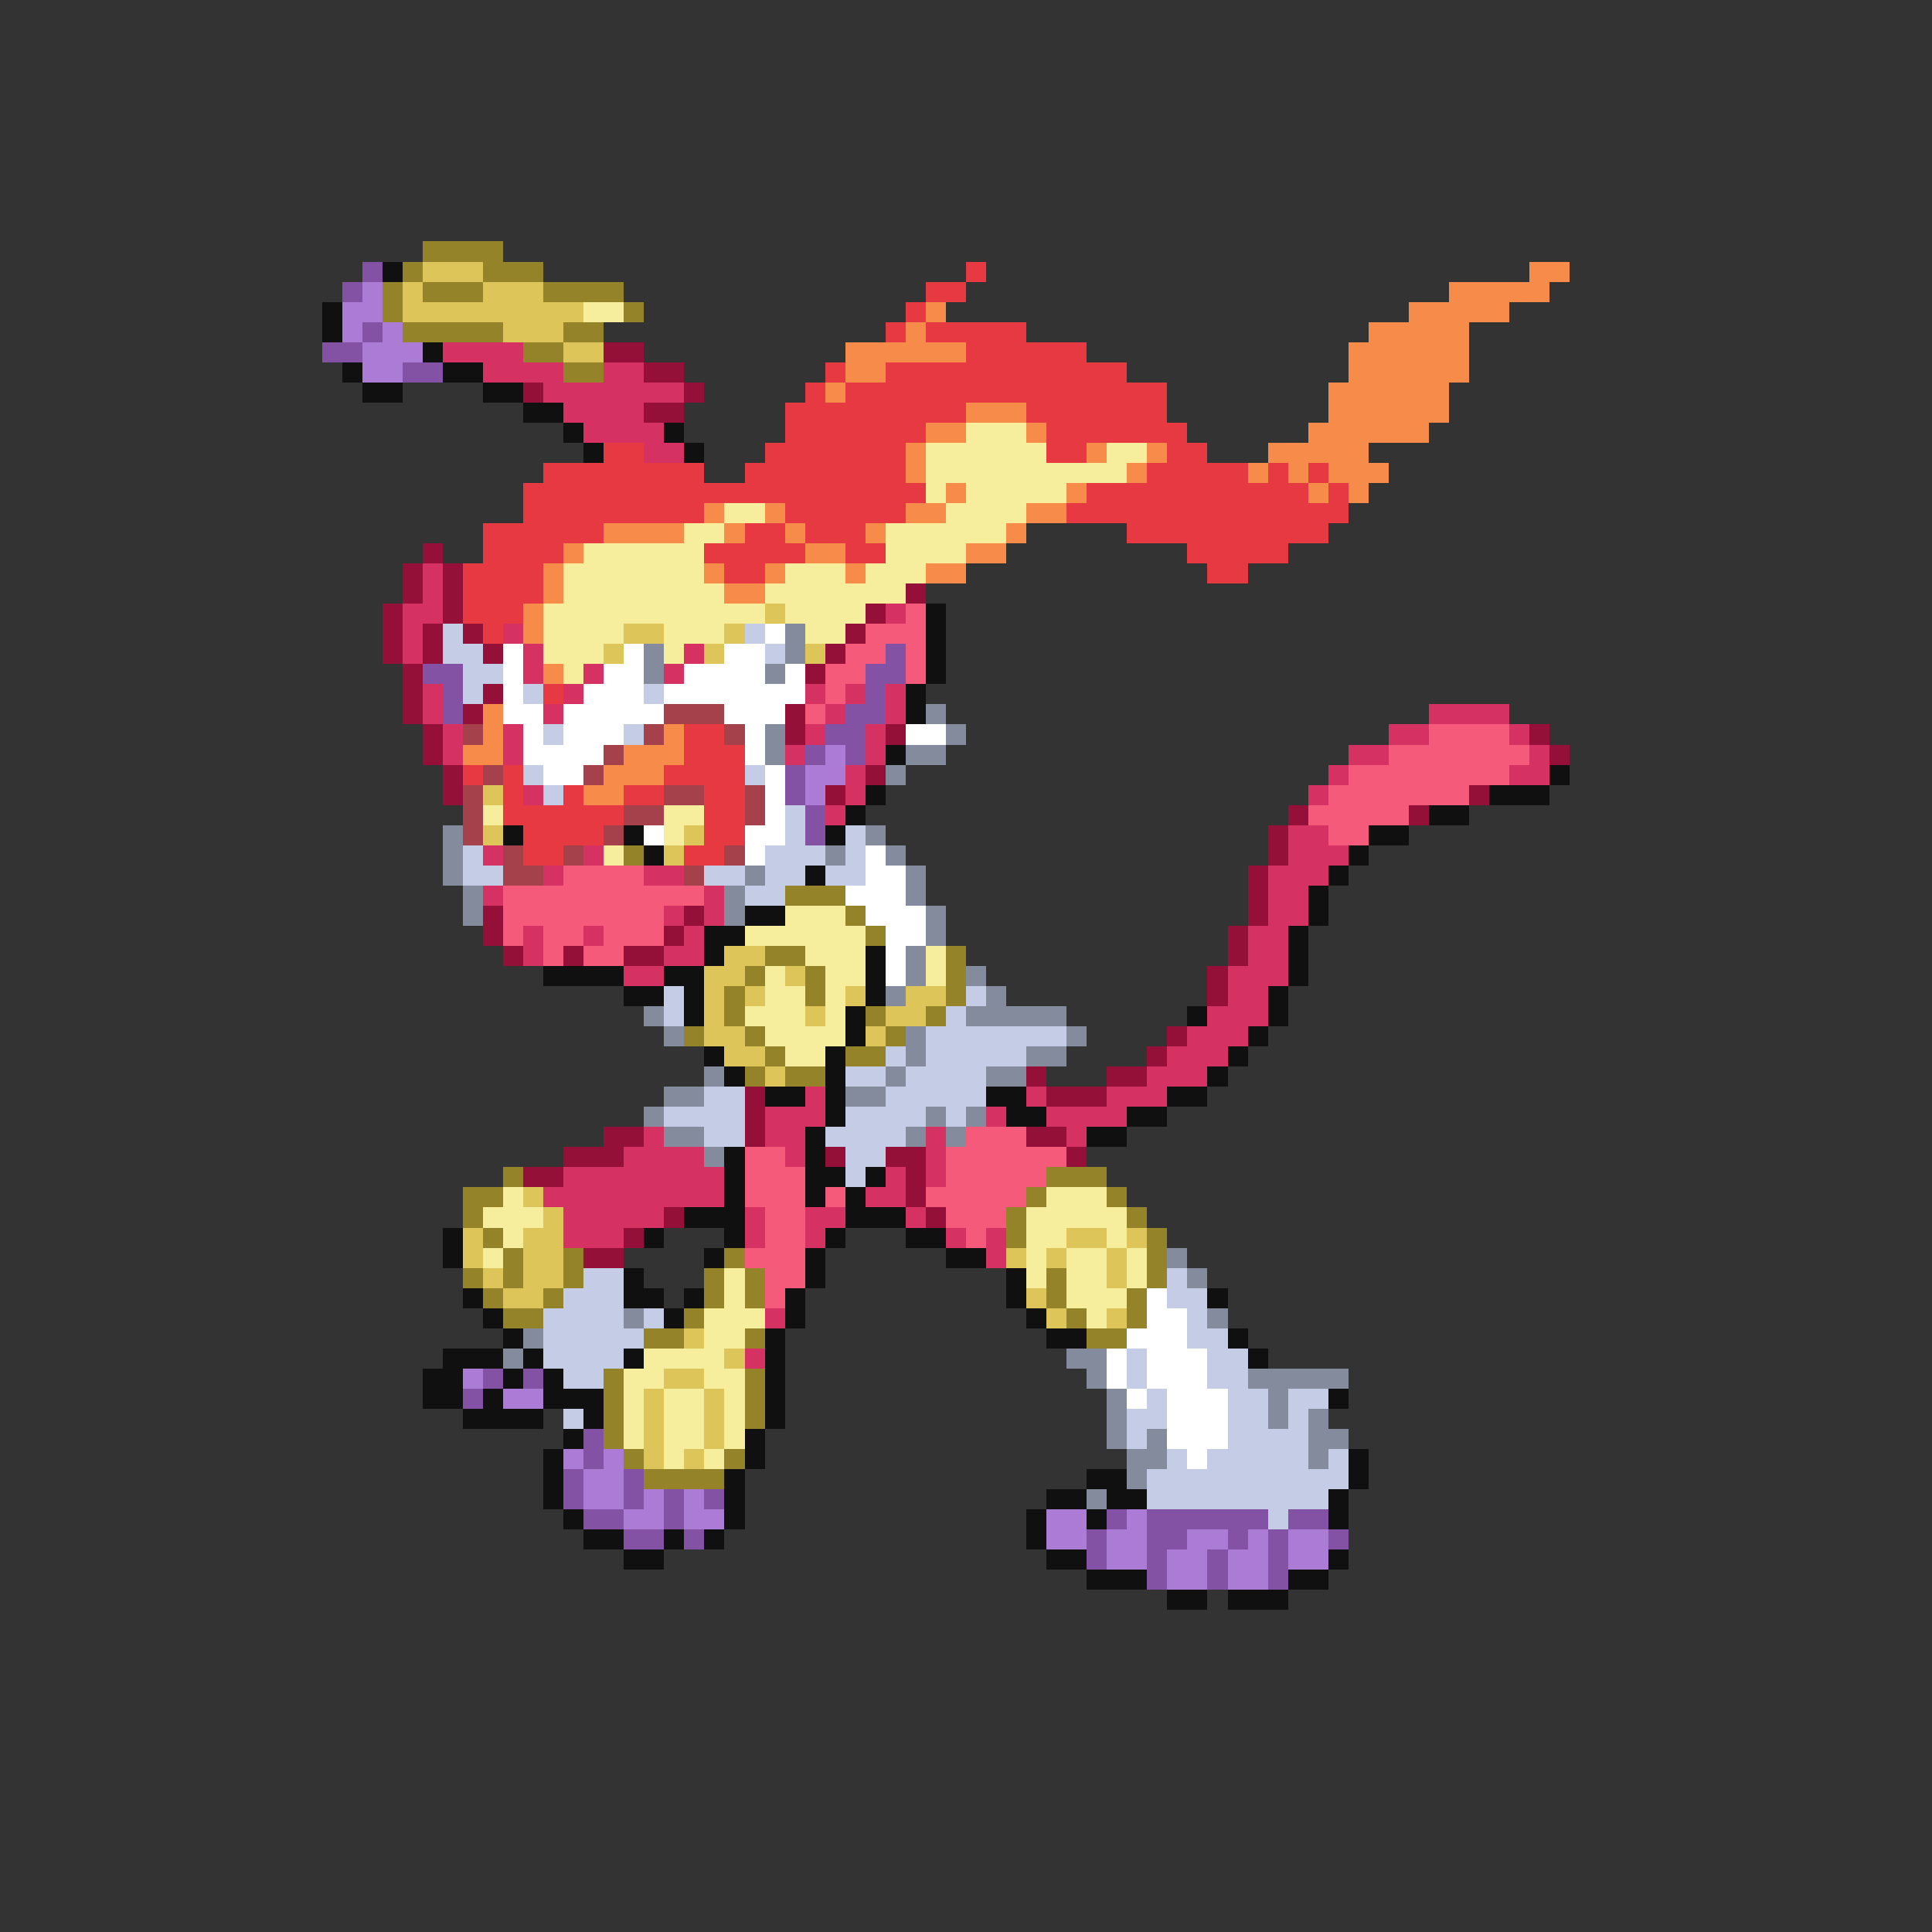 <svg xmlns="http://www.w3.org/2000/svg" viewBox="0 -0.5 96 96" shape-rendering="crispEdges">
<rect x="0" y="-0.5" width="96" height="96" fill="#333333" stroke="none"/>
<path stroke="#948329" d="M21 12h4M20 13h1M24 13h3M19 14h1M21 14h3M27 14h4M19 15h1M31 15h1M20 16h5M28 16h2M26 17h2M28 18h2M31 42h1M39 44h3M42 45h1M43 46h1M38 47h2M47 47h1M37 48h1M40 48h1M47 48h1M36 49h1M40 49h1M47 49h1M36 50h1M43 50h1M46 50h1M34 51h1M37 51h1M44 51h1M38 52h1M42 52h2M37 53h1M39 53h2M25 58h1M52 58h3M23 59h2M51 59h1M55 59h1M23 60h1M50 60h1M56 60h1M24 61h1M50 61h1M57 61h1M25 62h1M28 62h1M36 62h1M57 62h1M23 63h1M25 63h1M28 63h1M35 63h1M37 63h1M52 63h1M57 63h1M24 64h1M27 64h1M35 64h1M37 64h1M52 64h1M56 64h1M25 65h2M34 65h1M53 65h1M56 65h1M32 66h2M37 66h1M54 66h2M30 68h1M37 68h1M30 69h1M37 69h1M30 70h1M37 70h1M30 71h1M31 72h1M36 72h1M32 73h4" />
<path stroke="#8352a4" d="M18 13h1M17 14h1M18 16h1M16 17h2M20 18h2M44 32h1M21 33h2M43 33h2M22 34h1M43 34h1M22 35h1M42 35h2M41 36h2M40 37h1M42 37h1M39 38h1M39 39h1M40 40h1M40 41h1M24 68h1M26 68h1M23 69h1M29 71h1M29 72h1M28 73h1M31 73h1M28 74h1M31 74h1M33 74h1M35 74h1M29 75h2M33 75h1M55 75h1M57 75h6M64 75h2M31 76h2M34 76h1M54 76h1M57 76h2M61 76h1M63 76h1M66 76h1M54 77h1M57 77h1M60 77h1M63 77h1M57 78h1M60 78h1M63 78h1" />
<path stroke="#101010" d="M19 13h1M16 15h1M16 16h1M21 17h1M17 18h1M22 18h2M18 19h2M24 19h2M26 20h2M28 21h1M33 21h1M29 22h1M34 22h1M46 30h1M46 31h1M46 32h1M46 33h1M45 34h1M45 35h1M44 37h1M77 38h1M43 39h1M74 39h3M42 40h1M71 40h2M25 41h1M31 41h1M41 41h1M68 41h2M32 42h1M67 42h1M40 43h1M66 43h1M65 44h1M37 45h2M65 45h1M35 46h2M64 46h1M35 47h1M43 47h1M64 47h1M27 48h4M33 48h2M43 48h1M64 48h1M31 49h2M34 49h1M43 49h1M63 49h1M34 50h1M42 50h1M59 50h1M63 50h1M42 51h1M62 51h1M35 52h1M41 52h1M61 52h1M36 53h1M41 53h1M60 53h1M38 54h2M41 54h1M49 54h2M58 54h2M41 55h1M50 55h2M56 55h2M40 56h1M54 56h2M36 57h1M40 57h1M36 58h1M40 58h2M43 58h1M36 59h1M40 59h1M42 59h1M34 60h3M42 60h3M22 61h1M32 61h1M36 61h1M41 61h1M45 61h2M22 62h1M35 62h1M40 62h1M47 62h2M31 63h1M40 63h1M50 63h1M23 64h1M31 64h2M34 64h1M39 64h1M50 64h1M60 64h1M24 65h1M33 65h1M39 65h1M51 65h1M25 66h1M38 66h1M52 66h2M61 66h1M22 67h3M26 67h1M31 67h1M38 67h1M62 67h1M21 68h2M25 68h1M27 68h1M38 68h1M21 69h2M24 69h1M27 69h3M38 69h1M66 69h1M23 70h4M29 70h1M38 70h1M28 71h1M37 71h1M27 72h1M37 72h1M67 72h1M27 73h1M36 73h1M54 73h2M67 73h1M27 74h1M36 74h1M52 74h2M55 74h2M66 74h1M28 75h1M36 75h1M51 75h1M54 75h1M66 75h1M29 76h2M33 76h1M35 76h1M51 76h1M31 77h2M52 77h2M66 77h1M54 78h3M64 78h2M58 79h2M61 79h3" />
<path stroke="#dec55a" d="M21 13h3M20 14h1M24 14h3M20 15h9M25 16h3M28 17h2M38 30h1M31 31h2M36 31h1M30 32h1M35 32h1M40 32h1M24 39h1M24 41h1M34 41h1M33 42h1M36 47h2M35 48h2M39 48h1M35 49h1M37 49h1M42 49h1M45 49h2M35 50h1M40 50h1M44 50h2M35 51h2M43 51h1M36 52h2M38 53h1M26 59h1M27 60h1M23 61h1M26 61h2M53 61h2M56 61h1M23 62h1M26 62h2M50 62h1M52 62h1M55 62h1M24 63h1M26 63h2M55 63h1M25 64h2M51 64h1M52 65h1M55 65h1M34 66h1M36 67h1M33 68h2M32 69h1M35 69h1M32 70h1M35 70h1M32 71h1M35 71h1M32 72h1M34 72h1" />
<path stroke="#e63941" d="M48 13h1M46 14h2M45 15h1M44 16h1M46 16h5M48 17h6M41 18h1M44 18h12M40 19h1M42 19h16M39 20h9M51 20h7M39 21h7M52 21h7M30 22h2M38 22h7M52 22h2M58 22h2M27 23h8M37 23h8M57 23h5M63 23h1M65 23h1M26 24h20M54 24h11M66 24h1M26 25h9M39 25h6M53 25h14M24 26h6M37 26h2M40 26h3M56 26h10M24 27h4M35 27h5M42 27h2M59 27h5M23 28h4M36 28h2M60 28h2M23 29h4M23 30h3M24 31h1M27 34h1M34 36h2M34 37h3M23 38h1M25 38h1M33 38h4M25 39h1M28 39h1M31 39h2M35 39h2M25 40h6M35 40h2M26 41h4M35 41h2M26 42h2M34 42h2" />
<path stroke="#f68b4a" d="M76 13h2M72 14h5M46 15h1M70 15h5M45 16h1M68 16h5M42 17h6M67 17h6M42 18h2M67 18h6M41 19h1M66 19h6M48 20h3M66 20h6M46 21h2M51 21h1M65 21h6M45 22h1M54 22h1M57 22h1M63 22h5M45 23h1M56 23h1M62 23h1M64 23h1M66 23h3M47 24h1M53 24h1M65 24h1M67 24h1M35 25h1M38 25h1M45 25h2M51 25h2M30 26h4M36 26h1M39 26h1M43 26h1M50 26h1M28 27h1M40 27h2M48 27h2M27 28h1M35 28h1M38 28h1M42 28h1M46 28h2M27 29h1M36 29h2M26 30h1M26 31h1M27 33h1M24 35h1M24 36h1M33 36h1M23 37h2M31 37h3M30 38h3M29 39h2" />
<path stroke="#ac7bd5" d="M18 14h1M17 15h2M17 16h1M19 16h1M18 17h3M18 18h2M41 37h1M40 38h2M40 39h1M23 68h1M25 69h2M28 72h1M30 72h1M29 73h2M29 74h2M32 74h1M34 74h1M31 75h2M34 75h2M52 75h2M56 75h1M52 76h2M55 76h2M59 76h2M62 76h1M64 76h2M55 77h2M58 77h2M61 77h2M64 77h2M58 78h2M61 78h2" />
<path stroke="#f6ee9c" d="M29 15h2M48 21h3M46 22h6M55 22h2M46 23h10M46 24h1M48 24h5M36 25h2M47 25h4M34 26h2M44 26h6M29 27h6M44 27h4M28 28h7M39 28h3M43 28h3M28 29h8M38 29h7M27 30h11M39 30h4M27 31h4M33 31h3M40 31h2M27 32h3M33 32h1M28 33h1M24 40h1M33 40h2M33 41h1M30 42h1M39 45h3M37 46h6M40 47h3M46 47h1M38 48h1M41 48h2M46 48h1M38 49h2M41 49h1M37 50h3M41 50h1M38 51h4M39 52h2M25 59h1M52 59h3M24 60h3M51 60h5M25 61h1M51 61h2M55 61h1M24 62h1M51 62h1M53 62h2M56 62h1M36 63h1M51 63h1M53 63h2M56 63h1M36 64h1M53 64h3M35 65h3M54 65h1M35 66h2M32 67h4M31 68h2M35 68h2M31 69h1M33 69h2M36 69h1M31 70h1M33 70h2M36 70h1M31 71h1M33 71h2M36 71h1M33 72h1M35 72h1" />
<path stroke="#d53162" d="M22 17h4M24 18h4M30 18h2M27 19h7M28 20h4M29 21h4M32 22h2M21 28h1M21 29h1M20 30h2M44 30h1M20 31h1M25 31h1M20 32h1M26 32h1M34 32h1M26 33h1M29 33h1M33 33h1M21 34h1M28 34h1M40 34h1M42 34h1M44 34h1M21 35h1M27 35h1M41 35h1M44 35h1M71 35h4M22 36h1M25 36h1M40 36h1M43 36h1M69 36h2M75 36h1M22 37h1M25 37h1M39 37h1M43 37h1M67 37h2M76 37h1M42 38h1M66 38h1M75 38h2M26 39h1M42 39h1M65 39h1M41 40h1M64 41h2M24 42h1M29 42h1M64 42h3M27 43h1M32 43h2M63 43h3M24 44h1M35 44h1M63 44h2M33 45h1M35 45h1M63 45h2M26 46h1M29 46h1M34 46h1M62 46h2M26 47h1M33 47h2M62 47h2M31 48h2M61 48h3M61 49h2M60 50h3M59 51h3M58 52h3M57 53h3M40 54h1M51 54h1M55 54h3M38 55h3M49 55h1M52 55h4M32 56h1M38 56h2M46 56h1M53 56h1M31 57h4M39 57h1M46 57h1M28 58h8M44 58h1M46 58h1M27 59h9M43 59h2M28 60h5M37 60h1M40 60h2M45 60h1M28 61h3M37 61h1M40 61h1M47 61h1M49 61h1M49 62h1M38 65h1M37 67h1" />
<path stroke="#941039" d="M30 17h2M32 18h2M26 19h1M34 19h1M32 20h2M21 27h1M20 28h1M22 28h1M20 29h1M22 29h1M45 29h1M19 30h1M22 30h1M43 30h1M19 31h1M21 31h1M23 31h1M42 31h1M19 32h1M21 32h1M24 32h1M41 32h1M20 33h1M40 33h1M20 34h1M24 34h1M20 35h1M23 35h1M39 35h1M21 36h1M39 36h1M44 36h1M76 36h1M21 37h1M77 37h1M22 38h1M43 38h1M22 39h1M41 39h1M73 39h1M64 40h1M70 40h1M63 41h1M63 42h1M62 43h1M62 44h1M24 45h1M34 45h1M62 45h1M24 46h1M33 46h1M61 46h1M25 47h1M28 47h1M31 47h2M61 47h1M60 48h1M60 49h1M58 51h1M57 52h1M51 53h1M55 53h2M37 54h1M52 54h3M37 55h1M30 56h2M37 56h1M51 56h2M28 57h3M41 57h1M44 57h2M53 57h1M26 58h2M45 58h1M45 59h1M33 60h1M46 60h1M31 61h1M29 62h2" />
<path stroke="#f65a7b" d="M45 30h1M43 31h3M42 32h2M45 32h1M41 33h2M45 33h1M41 34h1M40 35h1M71 36h4M69 37h7M67 38h8M66 39h7M65 40h5M66 41h2M28 43h4M25 44h10M25 45h8M25 46h1M27 46h2M30 46h3M27 47h1M29 47h2M48 56h3M37 57h2M47 57h6M37 58h3M47 58h5M37 59h3M41 59h1M46 59h5M38 60h2M47 60h3M38 61h2M48 61h1M37 62h3M38 63h2M38 64h1" />
<path stroke="#c5cde6" d="M22 31h1M37 31h1M22 32h2M38 32h1M23 33h2M23 34h1M26 34h1M32 34h1M27 36h1M31 36h1M26 38h1M37 38h1M27 39h1M39 40h1M39 41h1M42 41h1M23 42h1M38 42h3M42 42h1M23 43h2M35 43h2M38 43h2M41 43h2M37 44h2M33 49h1M48 49h1M33 50h1M47 50h1M46 51h7M44 52h1M46 52h5M42 53h2M45 53h4M35 54h2M44 54h5M33 55h4M42 55h4M47 55h1M35 56h2M41 56h4M42 57h2M42 58h1M29 63h2M58 63h1M28 64h3M58 64h2M27 65h4M32 65h1M59 65h1M27 66h5M59 66h2M27 67h4M56 67h1M60 67h2M28 68h2M56 68h1M60 68h2M57 69h1M61 69h2M64 69h2M28 70h1M56 70h2M61 70h2M64 70h1M56 71h1M61 71h4M58 72h1M60 72h5M66 72h1M57 73h10M57 74h9M63 75h1" />
<path stroke="#ffffff" d="M38 31h1M25 32h1M31 32h1M36 32h2M25 33h1M30 33h2M34 33h4M39 33h1M25 34h1M29 34h3M33 34h7M25 35h2M28 35h5M36 35h3M26 36h1M28 36h3M37 36h1M45 36h2M26 37h4M37 37h1M27 38h2M38 38h1M38 39h1M38 40h1M32 41h1M37 41h2M37 42h1M43 42h1M43 43h2M42 44h3M43 45h3M44 46h2M44 47h1M44 48h1M57 64h1M57 65h2M56 66h3M55 67h1M57 67h3M55 68h1M57 68h3M56 69h1M58 69h3M58 70h3M58 71h3M59 72h1" />
<path stroke="#838b9c" d="M39 31h1M32 32h1M39 32h1M32 33h1M38 33h1M46 35h1M38 36h1M47 36h1M38 37h1M45 37h2M44 38h1M22 41h1M43 41h1M22 42h1M41 42h1M44 42h1M22 43h1M37 43h1M45 43h1M23 44h1M36 44h1M45 44h1M23 45h1M36 45h1M46 45h1M46 46h1M45 47h1M45 48h1M48 48h1M44 49h1M49 49h1M32 50h1M48 50h5M33 51h1M45 51h1M53 51h1M45 52h1M51 52h2M35 53h1M44 53h1M49 53h2M33 54h2M42 54h2M32 55h1M46 55h1M48 55h1M33 56h2M45 56h1M47 56h1M35 57h1M58 62h1M59 63h1M31 65h1M60 65h1M26 66h1M25 67h1M53 67h2M54 68h1M62 68h5M55 69h1M63 69h1M55 70h1M63 70h1M65 70h1M55 71h1M57 71h1M65 71h2M56 72h2M65 72h1M56 73h1M54 74h1" />
<path stroke="#a4414a" d="M33 35h3M23 36h1M32 36h1M36 36h1M30 37h1M24 38h1M29 38h1M23 39h1M33 39h2M37 39h1M23 40h1M31 40h2M37 40h1M23 41h1M30 41h1M25 42h1M28 42h1M36 42h1M25 43h2M34 43h1" />
</svg>
